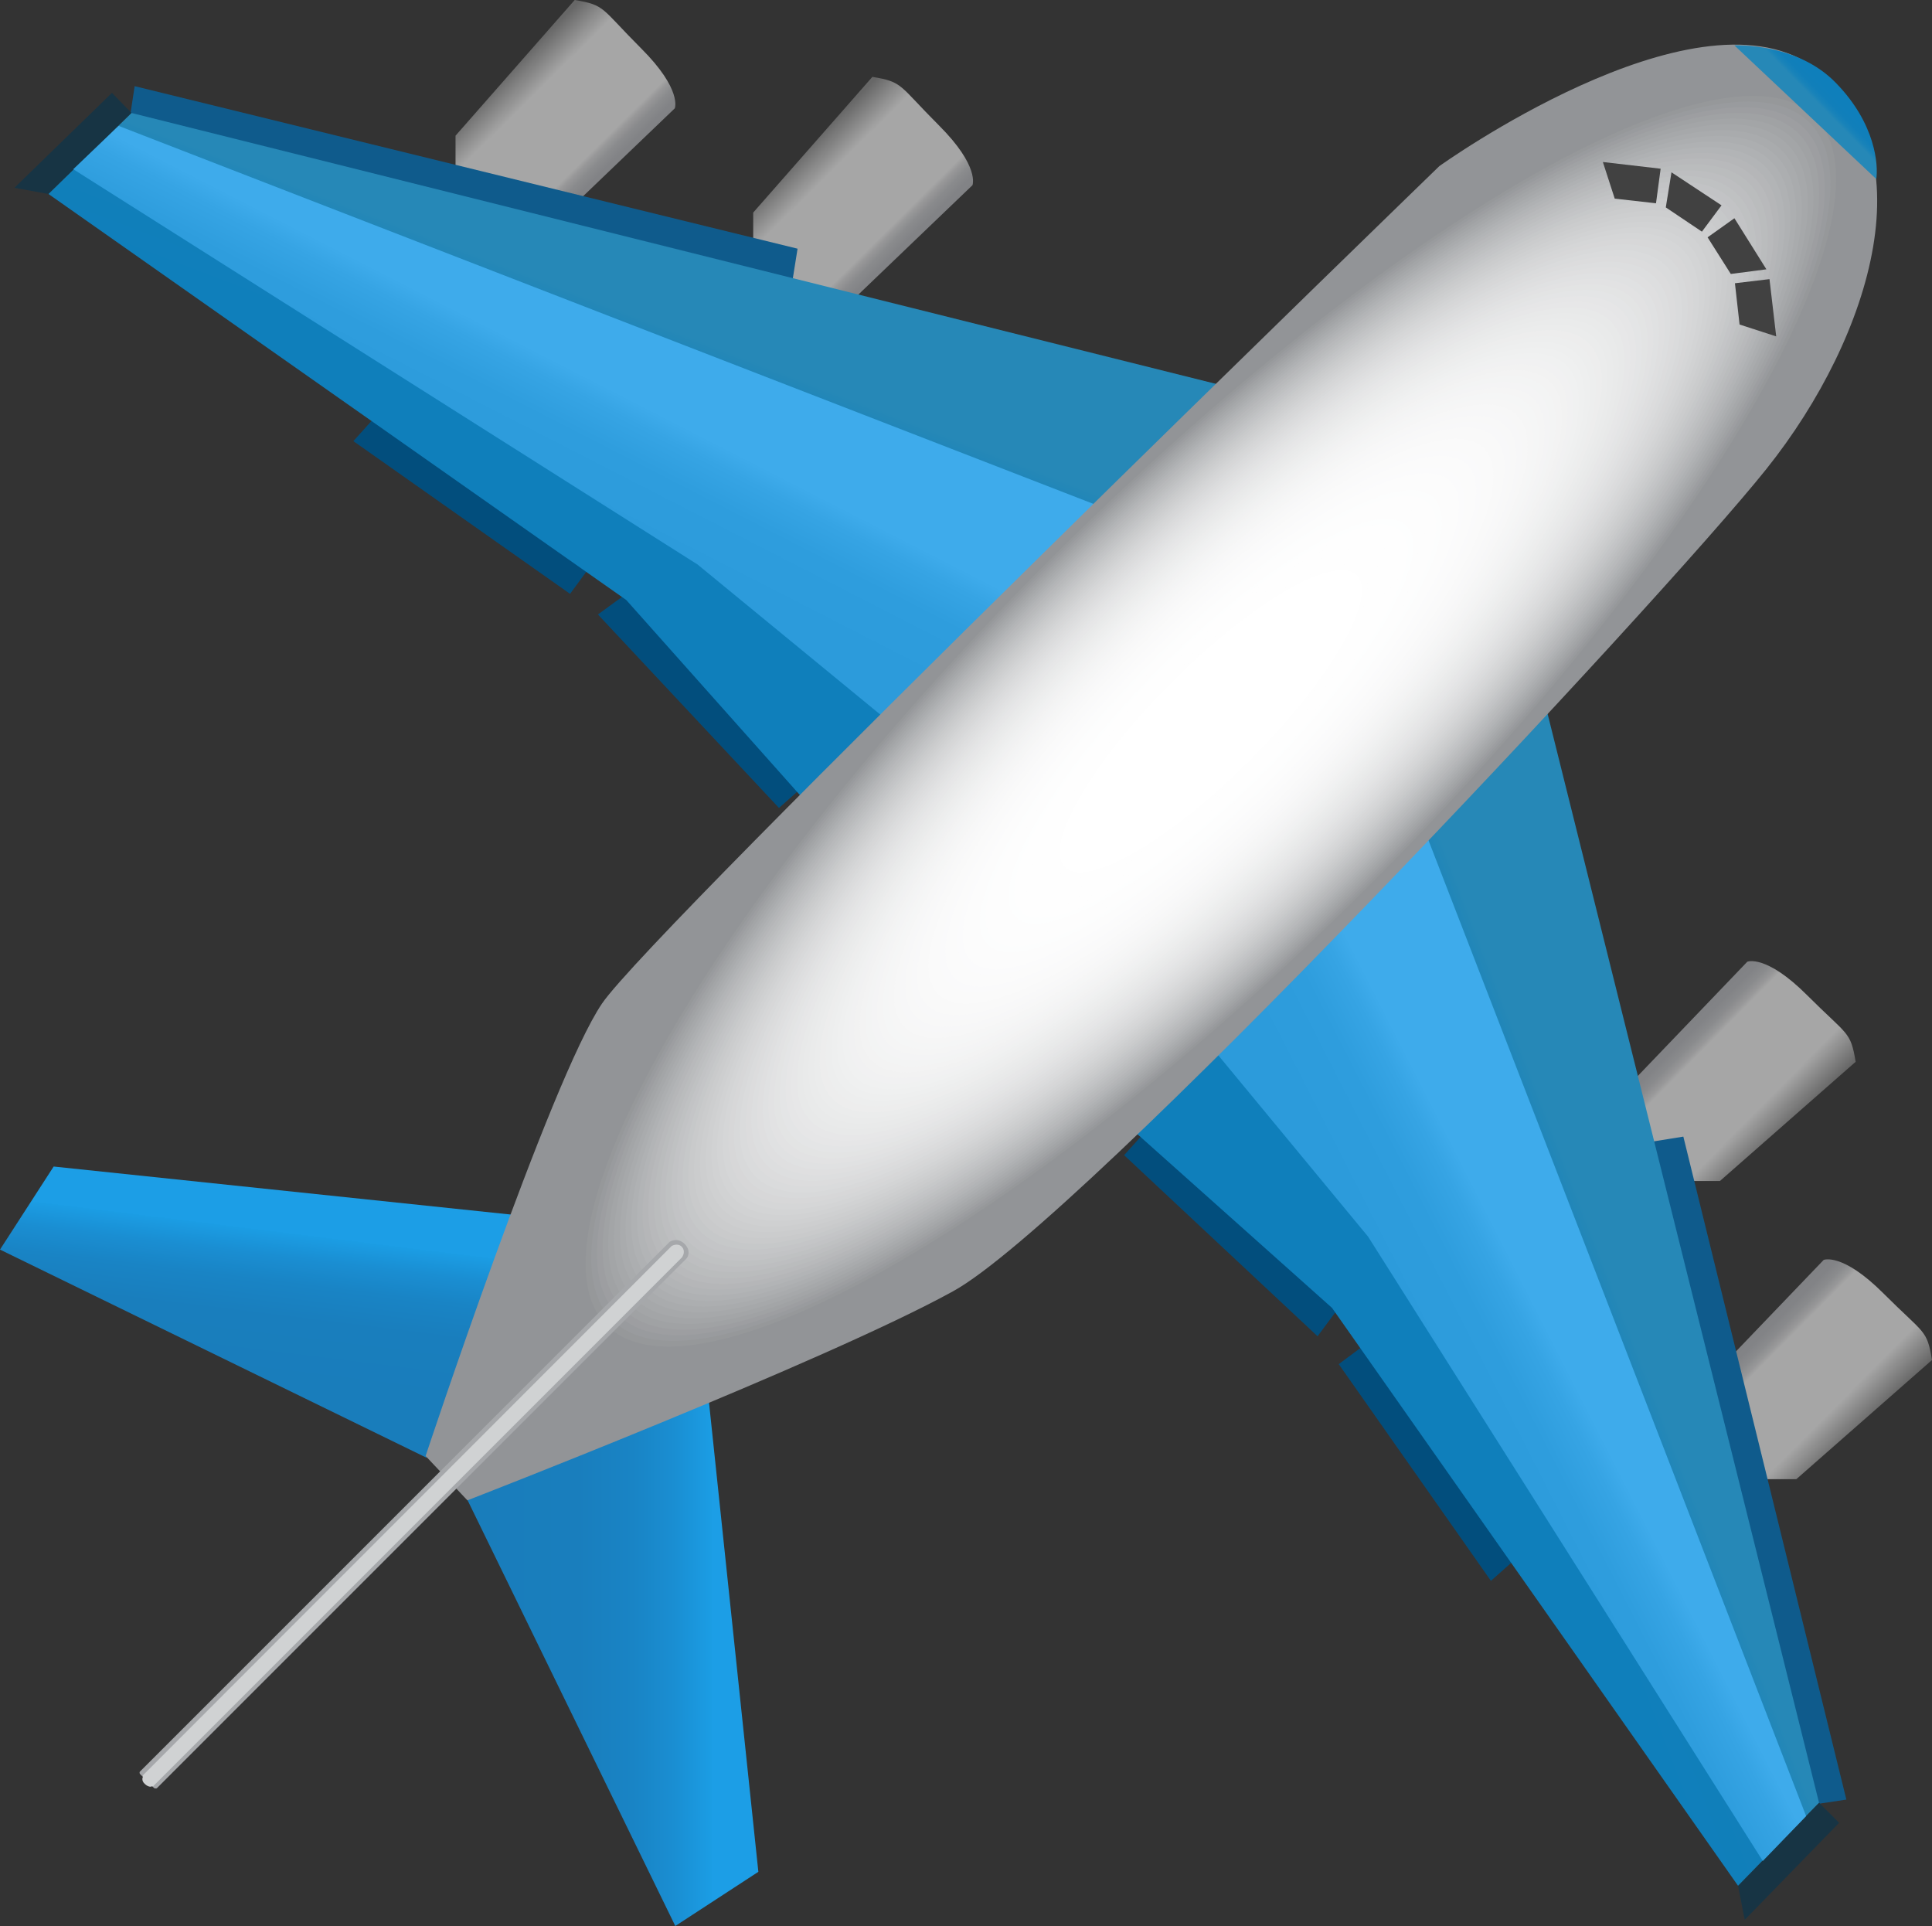 <?xml version="1.0" encoding="UTF-8"?>
<svg id="Capa_2" data-name="Capa 2" xmlns="http://www.w3.org/2000/svg" xmlns:xlink="http://www.w3.org/1999/xlink" viewBox="0 0 37.45 37.33">
  <rect x="0" y="0" width="37.45" height="37.33" fill="#333333" stroke="none"/>
  <defs>
    <style>
      .cls-1 {
        fill: #acaeb0;
      }

      .cls-2 {
        fill: #f7f7f8;
      }

      .cls-3 {
        fill: #c9cacb;
      }

      .cls-4 {
        fill: url(#linear-gradient-2);
      }

      .cls-5 {
        fill: #96989a;
      }

      .cls-6 {
        fill: #f4f4f5;
      }

      .cls-7 {
        fill: #fff;
      }

      .cls-8 {
        fill: #dddedf;
      }

      .cls-9 {
        fill: #fcfdfd;
      }

      .cls-10 {
        fill: #fdfefe;
      }

      .cls-11 {
        fill: #fafafa;
      }

      .cls-12 {
        fill: #afb1b3;
      }

      .cls-13 {
        fill: #9d9ea1;
      }

      .cls-14 {
        fill: #e4e5e6;
      }

      .cls-15 {
        fill: #dcdcdd;
      }

      .cls-16 {
        fill: #024e7d;
      }

      .cls-17 {
        fill: #f6f6f6;
      }

      .cls-18 {
        fill: #0f5b8c;
      }

      .cls-19 {
        fill: #f8f8f9;
      }

      .cls-20 {
        fill: #f5f5f5;
      }

      .cls-21 {
        fill: #ebecec;
      }

      .cls-22 {
        fill: url(#linear-gradient-6);
      }

      .cls-23 {
        fill: #d7d7d8;
      }

      .cls-24 {
        fill: #eeefef;
      }

      .cls-25 {
        fill: #929497;
      }

      .cls-26 {
        fill: #eff0f0;
      }

      .cls-27 {
        fill: #c4c5c7;
      }

      .cls-28 {
        fill: #f3f4f4;
      }

      .cls-29 {
        fill: #e7e7e8;
      }

      .cls-30 {
        fill: #d8d9da;
      }

      .cls-31 {
        fill: url(#linear-gradient-11);
      }

      .cls-32 {
        fill: #999b9e;
      }

      .cls-33 {
        fill: #cdcecf;
      }

      .cls-34 {
        fill: #f5f6f6;
      }

      .cls-35 {
        fill: #a9abad;
      }

      .cls-36 {
        fill: #b5b6b8;
      }

      .cls-37 {
        fill: url(#linear-gradient-10);
      }

      .cls-38 {
        fill: #bfc1c2;
      }

      .cls-39 {
        fill: #cbcccd;
      }

      .cls-40 {
        fill: #bdbec0;
      }

      .cls-41 {
        fill: #e6e6e7;
      }

      .cls-42 {
        fill: #fbfbfc;
      }

      .cls-43 {
        fill: #fafafb;
      }

      .cls-44 {
        fill: #414141;
      }

      .cls-45 {
        fill: #173444;
      }

      .cls-46 {
        fill: #b8b9bb;
      }

      .cls-47 {
        fill: #fdfdfd;
      }

      .cls-48 {
        fill: #d1d2d3;
      }

      .cls-49 {
        fill: #fbfbfb;
      }

      .cls-50 {
        fill: #f9f9f9;
      }

      .cls-51 {
        fill: #b2b4b6;
      }

      .cls-52 {
        fill: #e2e2e3;
      }

      .cls-53 {
        fill: url(#linear-gradient-5);
      }

      .cls-54 {
        fill: #f0f1f1;
      }

      .cls-55 {
        fill: #edeeee;
      }

      .cls-56 {
        clip-path: url(#clippath);
      }

      .cls-57 {
        fill: #e9eaea;
      }

      .cls-58 {
        fill: none;
      }

      .cls-59 {
        fill: #e8e9e9;
      }

      .cls-60 {
        fill: url(#linear-gradient-7);
      }

      .cls-61 {
        fill: #d3d4d5;
      }

      .cls-62 {
        fill: #e0e1e2;
      }

      .cls-63 {
        fill: #a3a5a7;
      }

      .cls-64 {
        fill: #a0a2a4;
      }

      .cls-65 {
        fill: #cfd0d1;
      }

      .cls-66 {
        fill: #f7f7f7;
      }

      .cls-67 {
        fill: #dadbdc;
      }

      .cls-68 {
        fill: #eaebeb;
      }

      .cls-69 {
        fill: url(#linear-gradient-9);
      }

      .cls-70 {
        fill: url(#linear-gradient-3);
      }

      .cls-71 {
        fill: #c2c3c5;
      }

      .cls-72 {
        fill: #a6a8aa;
      }

      .cls-73 {
        fill: url(#linear-gradient);
      }

      .cls-74 {
        fill: #f3f3f3;
      }

      .cls-75 {
        fill: #dfdfe0;
      }

      .cls-76 {
        fill: #f1f1f2;
      }

      .cls-77 {
        fill: #f8f8f8;
      }

      .cls-78 {
        fill: url(#linear-gradient-4);
      }

      .cls-79 {
        fill: #c6c8c9;
      }

      .cls-80 {
        fill: #babcbd;
      }

      .cls-81 {
        fill: #f2f2f2;
      }

      .cls-82 {
        fill: url(#linear-gradient-8);
      }

      .cls-83 {
        fill: #e3e4e4;
      }

      .cls-84 {
        fill: #fefefe;
      }

      .cls-85 {
        fill: url(#linear-gradient-12);
      }

      .cls-86 {
        fill: url(#linear-gradient-13);
      }

      .cls-87 {
        fill: #d5d6d7;
      }

      .cls-88 {
        fill: #fcfcfc;
      }

      .cls-89 {
        fill: #ededed;
      }
    </style>
    <linearGradient id="linear-gradient" x1="32.26" y1="20.1" x2="34.36" y2="22.18" gradientUnits="userSpaceOnUse">
      <stop offset="0" stop-color="#808184"/>
      <stop offset=".1" stop-color="#828386"/>
      <stop offset=".16" stop-color="#8a8b8d"/>
      <stop offset=".21" stop-color="#989899"/>
      <stop offset=".24" stop-color="#a6a6a6"/>
      <stop offset=".77" stop-color="#a6a6a6"/>
      <stop offset="1" stop-color="#676767"/>
    </linearGradient>
    <linearGradient id="linear-gradient-2" x1="33.74" y1="25.88" x2="35.84" y2="27.96" xlink:href="#linear-gradient"/>
    <linearGradient id="linear-gradient-3" x1="27.45" y1="26.82" x2="32.95" y2="24.71" gradientUnits="userSpaceOnUse">
      <stop offset=".01" stop-color="#0f7fbb"/>
      <stop offset=".25" stop-color="#0f7fbb"/>
      <stop offset=".29" stop-color="#0f7fbb"/>
      <stop offset=".5" stop-color="#117fba"/>
      <stop offset=".63" stop-color="#1983b9"/>
      <stop offset=".72" stop-color="#2688b7"/>
    </linearGradient>
    <linearGradient id="linear-gradient-4" x1="26.83" y1="28.15" x2="31.65" y2="25.69" gradientUnits="userSpaceOnUse">
      <stop offset=".29" stop-color="#2c9bdb"/>
      <stop offset=".52" stop-color="#2e9ddd"/>
      <stop offset=".65" stop-color="#36a4e4"/>
      <stop offset=".72" stop-color="#3eabeb"/>
    </linearGradient>
    <linearGradient id="linear-gradient-5" x1="9825.87" y1="9813.68" x2="9827.97" y2="9815.76" gradientTransform="translate(9831.06 9831.07) rotate(-90) scale(1 -1)" xlink:href="#linear-gradient"/>
    <linearGradient id="linear-gradient-6" x1="9827.35" y1="9819.45" x2="9829.45" y2="9821.53" gradientTransform="translate(9831.06 9831.07) rotate(-90) scale(1 -1)" xlink:href="#linear-gradient"/>
    <linearGradient id="linear-gradient-7" x1="9821.07" y1="9820.39" x2="9826.56" y2="9818.28" gradientTransform="translate(9831.06 9831.07) rotate(-90) scale(1 -1)" xlink:href="#linear-gradient-3"/>
    <linearGradient id="linear-gradient-8" x1="9820.45" y1="9821.73" x2="9825.27" y2="9819.26" gradientTransform="translate(9831.06 9831.07) rotate(-90) scale(1 -1)" xlink:href="#linear-gradient-4"/>
    <linearGradient id="linear-gradient-9" x1="9.06" y1="32.24" x2="14.7" y2="32.24" gradientUnits="userSpaceOnUse">
      <stop offset=".01" stop-color="#197dbb"/>
      <stop offset=".38" stop-color="#197ebd"/>
      <stop offset=".57" stop-color="#1984c5"/>
      <stop offset=".71" stop-color="#1a8ed2"/>
      <stop offset=".84" stop-color="#1b9de4"/>
      <stop offset=".84" stop-color="#1c9ee6"/>
    </linearGradient>
    <linearGradient id="linear-gradient-10" x1="4.73" y1="26.82" x2="5.17" y2="23.27" xlink:href="#linear-gradient-9"/>
    <clipPath id="clippath">
      <path class="cls-58" d="m11.67,19.45c1-1.47,16.23-16.23,16.23-16.23,0,0,4.89-3.51,7.2-1.96,2.3,1.55,1.21,5.24-.86,7.83-2.07,2.59-13.3,14.59-15.77,15.94-2.47,1.36-9.41,4.05-9.41,4.05l-.81-.86s2.42-7.3,3.42-8.77Z"/>
    </clipPath>
    <linearGradient id="linear-gradient-11" x1="35.61" y1="1.57" x2="35.05" y2="2.12" xlink:href="#linear-gradient-3"/>
    <linearGradient id="linear-gradient-12" x1="-4619.59" y1="6630.2" x2="-4619.59" y2="6636.25" gradientTransform="translate(10250.49 -3680.76) rotate(45) scale(1 1.49)" gradientUnits="userSpaceOnUse">
      <stop offset=".01" stop-color="#a6a8ab"/>
      <stop offset=".21" stop-color="#a3a5a8"/>
      <stop offset=".3" stop-color="#9c9ea0"/>
      <stop offset=".38" stop-color="#8f9193"/>
      <stop offset=".45" stop-color="#7d7e80"/>
      <stop offset=".49" stop-color="#6d6e70"/>
      <stop offset=".82" stop-color="#6d6e70"/>
      <stop offset=".98" stop-color="#929497"/>
    </linearGradient>
    <linearGradient id="linear-gradient-13" x1="-10242.91" y1="6630.15" x2="-10242.91" y2="6636.2" gradientTransform="translate(11583.61 -2346.77) rotate(45) scale(.63 1.49) skewX(-.01)" gradientUnits="userSpaceOnUse">
      <stop offset="0" stop-color="#d0d2d3"/>
      <stop offset=".17" stop-color="#e6e7e8"/>
      <stop offset=".27" stop-color="#e3e4e5"/>
      <stop offset=".32" stop-color="#dcdcdd"/>
      <stop offset=".36" stop-color="#cecfd0"/>
      <stop offset=".4" stop-color="#bcbcbd"/>
      <stop offset=".43" stop-color="#a3a4a5"/>
      <stop offset=".46" stop-color="#858586"/>
      <stop offset=".48" stop-color="#626263"/>
      <stop offset=".5" stop-color="#404041"/>
      <stop offset=".98" stop-color="#929497"/>
    </linearGradient>
  </defs>
  <g id="_Capa_" data-name="&amp;lt;Capa&amp;gt;">
    <g>
      <g>
        <path class="cls-73" d="m31.56,21.05l2.31-2.41s.36-.15,1.16.65c.79.79.84.69.94,1.29l-2.63,2.31h-1.88l.1-1.84Z"/>
        <path class="cls-4" d="m33.04,26.83l2.31-2.41s.36-.15,1.16.65.84.69.94,1.29l-2.63,2.31h-1.88l.1-1.84Z"/>
        <polygon class="cls-18" points="34.66 35.05 35.79 34.88 32.63 22.03 31.51 22.21 34.66 35.05"/>
        <polygon class="cls-45" points="35.26 34.94 33.69 36.55 33.82 37.21 35.65 35.33 35.26 34.94"/>
        <polygon class="cls-16" points="22.51 21.59 21.79 22.39 25.54 25.9 26.17 25.05 22.51 21.59"/>
        <polygon class="cls-16" points="26.81 25.8 25.95 26.44 28.9 30.64 29.69 29.94 26.81 25.8"/>
        <polygon class="cls-70" points="29.97 13.72 35.26 34.94 33.69 36.55 25.82 25.35 21.91 21.86 29.97 13.72"/>
        <polygon class="cls-78" points="27.61 16.08 35.01 35.2 34.17 36.07 26.52 23.97 23.48 20.29 27.61 16.08"/>
      </g>
      <g>
        <path class="cls-53" d="m16.44,5.9l2.41-2.31s.15-.36-.65-1.16c-.79-.79-.69-.84-1.29-.94l-2.31,2.63v1.88s1.84-.1,1.84-.1Z"/>
        <path class="cls-22" d="m10.67,4.41l2.41-2.31s.15-.36-.65-1.16c-.79-.79-.69-.84-1.29-.94l-2.31,2.63v1.88s1.84-.1,1.84-.1Z"/>
        <polygon class="cls-18" points="2.44 2.79 2.61 1.67 15.46 4.82 15.28 5.95 2.44 2.79"/>
        <polygon class="cls-45" points="2.55 2.19 .94 3.76 .28 3.64 2.17 1.8 2.55 2.19"/>
        <polygon class="cls-16" points="15.91 14.94 15.1 15.66 11.59 11.91 12.44 11.29 15.91 14.94"/>
        <polygon class="cls-16" points="11.69 10.64 11.05 11.51 6.85 8.55 7.56 7.76 11.69 10.64"/>
        <polygon class="cls-60" points="23.77 7.49 2.55 2.19 .94 3.76 12.14 11.63 15.63 15.55 23.77 7.49"/>
        <polygon class="cls-82" points="21.41 9.85 2.3 2.44 1.42 3.28 13.52 10.94 17.21 13.97 21.41 9.85"/>
      </g>
      <polyline class="cls-69" points="9.09 28.96 13.74 27.15 14.7 36.28 13.09 37.33 9.06 29.07"/>
      <polyline class="cls-37" points="8.37 28.22 10.18 23.57 1.04 22.61 0 24.22 8.26 28.25"/>
      <g class="cls-56">
        <rect class="cls-25" x="8.25" y="-.29" width="29.15" height="29.38"/>
        <ellipse class="cls-25" cx="23.47" cy="13.98" rx="16.71" ry="4.46" transform="translate(-3.01 20.69) rotate(-45)"/>
        <ellipse class="cls-5" cx="23.47" cy="13.98" rx="16.56" ry="4.42" transform="translate(-3.01 20.69) rotate(-45)"/>
        <ellipse class="cls-32" cx="23.47" cy="13.98" rx="16.41" ry="4.38" transform="translate(-3.01 20.69) rotate(-45)"/>
        <ellipse class="cls-13" cx="23.47" cy="13.98" rx="16.26" ry="4.34" transform="translate(-3.01 20.69) rotate(-45)"/>
        <ellipse class="cls-64" cx="23.47" cy="13.98" rx="16.11" ry="4.3" transform="translate(-3.01 20.69) rotate(-45)"/>
        <ellipse class="cls-63" cx="23.47" cy="13.98" rx="15.96" ry="4.26" transform="translate(-3.01 20.69) rotate(-45)"/>
        <ellipse class="cls-72" cx="23.47" cy="13.98" rx="15.81" ry="4.22" transform="translate(-3.01 20.69) rotate(-45)"/>
        <ellipse class="cls-35" cx="23.47" cy="13.98" rx="15.65" ry="4.18" transform="translate(-3.01 20.69) rotate(-45)"/>
        <ellipse class="cls-1" cx="23.47" cy="13.98" rx="15.5" ry="4.14" transform="translate(-3.01 20.69) rotate(-45)"/>
        <ellipse class="cls-12" cx="23.47" cy="13.98" rx="15.35" ry="4.1" transform="translate(-3.01 20.69) rotate(-45)"/>
        <ellipse class="cls-51" cx="23.47" cy="13.98" rx="15.2" ry="4.06" transform="translate(-3.01 20.69) rotate(-45)"/>
        <ellipse class="cls-36" cx="23.47" cy="13.98" rx="15.05" ry="4.02" transform="translate(-3.01 20.69) rotate(-45)"/>
        <ellipse class="cls-46" cx="23.47" cy="13.98" rx="14.9" ry="3.98" transform="translate(-3.01 20.69) rotate(-45)"/>
        <ellipse class="cls-80" cx="23.47" cy="13.98" rx="14.75" ry="3.93" transform="translate(-3.01 20.69) rotate(-45)"/>
        <ellipse class="cls-40" cx="23.47" cy="13.98" rx="14.59" ry="3.89" transform="translate(-3.01 20.69) rotate(-45)"/>
        <ellipse class="cls-38" cx="23.47" cy="13.98" rx="14.44" ry="3.85" transform="translate(-3.01 20.69) rotate(-45)"/>
        <ellipse class="cls-71" cx="23.47" cy="13.98" rx="14.29" ry="3.81" transform="translate(-3.01 20.69) rotate(-45)"/>
        <ellipse class="cls-27" cx="23.47" cy="13.98" rx="14.14" ry="3.77" transform="translate(-3.01 20.69) rotate(-45)"/>
        <ellipse class="cls-79" cx="23.47" cy="13.98" rx="13.99" ry="3.73" transform="translate(-3.01 20.69) rotate(-45)"/>
        <ellipse class="cls-3" cx="23.47" cy="13.98" rx="13.84" ry="3.69" transform="translate(-3.01 20.69) rotate(-45)"/>
        <ellipse class="cls-39" cx="23.47" cy="13.98" rx="13.69" ry="3.65" transform="translate(-3.01 20.69) rotate(-45)"/>
        <ellipse class="cls-33" cx="23.47" cy="13.98" rx="13.53" ry="3.61" transform="translate(-3.01 20.69) rotate(-45)"/>
        <ellipse class="cls-65" cx="23.47" cy="13.98" rx="13.38" ry="3.57" transform="translate(-3.01 20.69) rotate(-45)"/>
        <ellipse class="cls-48" cx="23.47" cy="13.98" rx="13.23" ry="3.53" transform="translate(-3.01 20.69) rotate(-45)"/>
        <ellipse class="cls-61" cx="23.47" cy="13.98" rx="13.08" ry="3.49" transform="translate(-3.01 20.69) rotate(-45)"/>
        <ellipse class="cls-87" cx="23.47" cy="13.98" rx="12.93" ry="3.45" transform="translate(-3.01 20.69) rotate(-45)"/>
        <ellipse class="cls-23" cx="23.47" cy="13.98" rx="12.78" ry="3.41" transform="translate(-3.01 20.69) rotate(-45)"/>
        <ellipse class="cls-30" cx="23.47" cy="13.98" rx="12.63" ry="3.37" transform="translate(-3.01 20.69) rotate(-45)"/>
        <ellipse class="cls-67" cx="23.47" cy="13.98" rx="12.48" ry="3.33" transform="translate(-3.01 20.69) rotate(-45)"/>
        <ellipse class="cls-15" cx="23.47" cy="13.98" rx="12.32" ry="3.29" transform="translate(-3.01 20.69) rotate(-45)"/>
        <ellipse class="cls-8" cx="23.47" cy="13.98" rx="12.17" ry="3.25" transform="translate(-3.01 20.69) rotate(-45)"/>
        <ellipse class="cls-75" cx="23.47" cy="13.98" rx="12.02" ry="3.21" transform="translate(-3.01 20.69) rotate(-45)"/>
        <ellipse class="cls-62" cx="23.47" cy="13.98" rx="11.87" ry="3.17" transform="translate(-3.01 20.69) rotate(-45)"/>
        <ellipse class="cls-52" cx="23.47" cy="13.98" rx="11.72" ry="3.13" transform="translate(-3.01 20.69) rotate(-45)"/>
        <ellipse class="cls-83" cx="23.47" cy="13.98" rx="11.57" ry="3.09" transform="translate(-3.01 20.69) rotate(-45)"/>
        <ellipse class="cls-14" cx="23.47" cy="13.98" rx="11.42" ry="3.05" transform="translate(-3.01 20.69) rotate(-45)"/>
        <ellipse class="cls-41" cx="23.47" cy="13.98" rx="11.26" ry="3.01" transform="translate(-3.01 20.69) rotate(-45)"/>
        <ellipse class="cls-29" cx="23.47" cy="13.98" rx="11.11" ry="2.97" transform="translate(-3.01 20.69) rotate(-45)"/>
        <ellipse class="cls-59" cx="23.47" cy="13.98" rx="10.96" ry="2.92" transform="translate(-3.01 20.69) rotate(-45)"/>
        <ellipse class="cls-57" cx="23.47" cy="13.98" rx="10.81" ry="2.88" transform="translate(-3.01 20.69) rotate(-45)"/>
        <ellipse class="cls-68" cx="23.47" cy="13.98" rx="10.66" ry="2.84" transform="translate(-3.01 20.69) rotate(-45)"/>
        <ellipse class="cls-21" cx="23.47" cy="13.98" rx="10.51" ry="2.8" transform="translate(-3.01 20.69) rotate(-45)"/>
        <ellipse class="cls-89" cx="23.47" cy="13.98" rx="10.36" ry="2.76" transform="translate(-3.01 20.69) rotate(-45)"/>
        <ellipse class="cls-55" cx="23.47" cy="13.98" rx="10.2" ry="2.72" transform="translate(-3.01 20.69) rotate(-45)"/>
        <ellipse class="cls-24" cx="23.47" cy="13.98" rx="10.05" ry="2.68" transform="translate(-3.01 20.69) rotate(-45)"/>
        <ellipse class="cls-26" cx="23.47" cy="13.98" rx="9.9" ry="2.64" transform="translate(-3.01 20.69) rotate(-45)"/>
        <ellipse class="cls-54" cx="23.47" cy="13.98" rx="9.75" ry="2.6" transform="translate(-3.01 20.69) rotate(-45)"/>
        <ellipse class="cls-76" cx="23.47" cy="13.98" rx="9.6" ry="2.56" transform="translate(-3.01 20.69) rotate(-45)"/>
        <ellipse class="cls-81" cx="23.47" cy="13.98" rx="9.45" ry="2.52" transform="translate(-3.01 20.69) rotate(-45)"/>
        <ellipse class="cls-74" cx="23.47" cy="13.98" rx="9.3" ry="2.48" transform="translate(-3.01 20.69) rotate(-45)"/>
        <ellipse class="cls-28" cx="23.47" cy="13.98" rx="9.14" ry="2.44" transform="translate(-3.01 20.69) rotate(-45)"/>
        <ellipse class="cls-6" cx="23.47" cy="13.98" rx="8.99" ry="2.4" transform="translate(-3.01 20.69) rotate(-45)"/>
        <ellipse class="cls-20" cx="23.47" cy="13.98" rx="8.84" ry="2.36" transform="translate(-3.01 20.69) rotate(-45)"/>
        <ellipse class="cls-34" cx="23.47" cy="13.98" rx="8.69" ry="2.32" transform="translate(-3.01 20.69) rotate(-45)"/>
        <ellipse class="cls-17" cx="23.47" cy="13.98" rx="8.54" ry="2.28" transform="translate(-3.01 20.69) rotate(-45)"/>
        <ellipse class="cls-66" cx="23.47" cy="13.98" rx="8.39" ry="2.24" transform="translate(-3.01 20.69) rotate(-45)"/>
        <ellipse class="cls-2" cx="23.47" cy="13.98" rx="8.24" ry="2.2" transform="translate(-3.01 20.69) rotate(-45)"/>
        <ellipse class="cls-77" cx="23.47" cy="13.98" rx="8.09" ry="2.16" transform="translate(-3.01 20.69) rotate(-45)"/>
        <ellipse class="cls-19" cx="23.47" cy="13.98" rx="7.93" ry="2.12" transform="translate(-3.01 20.69) rotate(-45)"/>
        <ellipse class="cls-50" cx="23.47" cy="13.98" rx="7.78" ry="2.08" transform="translate(-3.01 20.69) rotate(-45)"/>
        <ellipse class="cls-50" cx="23.47" cy="13.98" rx="7.63" ry="2.04" transform="translate(-3.01 20.69) rotate(-45)"/>
        <ellipse class="cls-11" cx="23.47" cy="13.98" rx="7.48" ry="2" transform="translate(-3.01 20.69) rotate(-45)"/>
        <ellipse class="cls-11" cx="23.47" cy="13.98" rx="7.33" ry="1.96" transform="translate(-3.01 20.69) rotate(-45)"/>
        <ellipse class="cls-43" cx="23.47" cy="13.98" rx="7.18" ry="1.91" transform="translate(-3.01 20.69) rotate(-45)"/>
        <ellipse class="cls-49" cx="23.47" cy="13.98" rx="7.03" ry="1.87" transform="translate(-3.01 20.69) rotate(-45)"/>
        <ellipse class="cls-49" cx="23.47" cy="13.98" rx="6.87" ry="1.83" transform="translate(-3.01 20.69) rotate(-45)"/>
        <ellipse class="cls-42" cx="23.47" cy="13.98" rx="6.72" ry="1.79" transform="translate(-3.01 20.69) rotate(-45)"/>
        <ellipse class="cls-88" cx="23.47" cy="13.98" rx="6.57" ry="1.75" transform="translate(-3.01 20.69) rotate(-45)"/>
        <ellipse class="cls-88" cx="23.47" cy="13.98" rx="6.42" ry="1.71" transform="translate(-3.01 20.69) rotate(-45)"/>
        <ellipse class="cls-88" cx="23.47" cy="13.98" rx="6.27" ry="1.67" transform="translate(-3.01 20.69) rotate(-45)"/>
        <ellipse class="cls-9" cx="23.47" cy="13.98" rx="6.12" ry="1.63" transform="translate(-3.01 20.69) rotate(-45)"/>
        <ellipse class="cls-47" cx="23.47" cy="13.98" rx="5.97" ry="1.59" transform="translate(-3.01 20.69) rotate(-45)"/>
        <ellipse class="cls-47" cx="23.47" cy="13.98" rx="5.81" ry="1.55" transform="translate(-3.01 20.69) rotate(-45)"/>
        <ellipse class="cls-47" cx="23.47" cy="13.98" rx="5.66" ry="1.51" transform="translate(-3.01 20.69) rotate(-45)"/>
        <ellipse class="cls-47" cx="23.47" cy="13.98" rx="5.51" ry="1.47" transform="translate(-3.01 20.69) rotate(-45)"/>
        <ellipse class="cls-10" cx="23.47" cy="13.98" rx="5.36" ry="1.43" transform="translate(-3.01 20.69) rotate(-45)"/>
        <ellipse class="cls-84" cx="23.47" cy="13.98" rx="5.21" ry="1.39" transform="translate(-3.01 20.69) rotate(-45)"/>
        <ellipse class="cls-84" cx="23.47" cy="13.98" rx="5.06" ry="1.35" transform="translate(-3.01 20.69) rotate(-45)"/>
        <ellipse class="cls-84" cx="23.47" cy="13.98" rx="4.91" ry="1.31" transform="translate(-3.01 20.69) rotate(-45)"/>
        <ellipse class="cls-84" cx="23.47" cy="13.98" rx="4.75" ry="1.27" transform="translate(-3.01 20.69) rotate(-45)"/>
        <ellipse class="cls-84" cx="23.47" cy="13.98" rx="4.6" ry="1.23" transform="translate(-3.01 20.69) rotate(-45)"/>
        <ellipse class="cls-84" cx="23.47" cy="13.98" rx="4.45" ry="1.19" transform="translate(-3.01 20.69) rotate(-45)"/>
        <ellipse class="cls-84" cx="23.47" cy="13.98" rx="4.3" ry="1.15" transform="translate(-3.01 20.69) rotate(-45)"/>
        <ellipse class="cls-84" cx="23.47" cy="13.98" rx="4.15" ry="1.11" transform="translate(-3.01 20.69) rotate(-45)"/>
        <ellipse class="cls-7" cx="23.47" cy="13.98" rx="4" ry="1.07" transform="translate(-3.01 20.69) rotate(-45)"/>
        <ellipse class="cls-7" cx="23.47" cy="13.98" rx="3.85" ry="1.03" transform="translate(-3.01 20.69) rotate(-45)"/>
        <ellipse class="cls-7" cx="23.47" cy="13.98" rx="3.7" ry=".99" transform="translate(-3.01 20.69) rotate(-45)"/>
        <ellipse class="cls-7" cx="23.47" cy="13.98" rx="3.54" ry=".95" transform="translate(-3.01 20.69) rotate(-45)"/>
        <ellipse class="cls-7" cx="23.47" cy="13.98" rx="3.39" ry=".91" transform="translate(-3.01 20.69) rotate(-45)"/>
        <ellipse class="cls-7" cx="23.47" cy="13.98" rx="3.24" ry=".86" transform="translate(-3.01 20.69) rotate(-45)"/>
        <ellipse class="cls-7" cx="23.47" cy="13.98" rx="3.09" ry=".82" transform="translate(-3.01 20.69) rotate(-45)"/>
        <ellipse class="cls-7" cx="23.47" cy="13.98" rx="2.94" ry=".78" transform="translate(-3.01 20.69) rotate(-45)"/>
        <ellipse class="cls-7" cx="23.47" cy="13.98" rx="2.79" ry=".74" transform="translate(-3.01 20.69) rotate(-45)"/>
        <ellipse class="cls-7" cx="23.47" cy="13.98" rx="2.64" ry=".7" transform="translate(-3.01 20.69) rotate(-45)"/>
        <ellipse class="cls-7" cx="23.47" cy="13.98" rx="2.48" ry=".66" transform="translate(-3.01 20.69) rotate(-45)"/>
        <ellipse class="cls-7" cx="23.47" cy="13.98" rx="2.33" ry=".62" transform="translate(-3.01 20.69) rotate(-45)"/>
        <ellipse class="cls-7" cx="23.47" cy="13.98" rx="2.18" ry=".58" transform="translate(-3.01 20.69) rotate(-45)"/>
        <ellipse class="cls-7" cx="23.47" cy="13.98" rx="2.03" ry=".54" transform="translate(-3.01 20.69) rotate(-45)"/>
        <ellipse class="cls-7" cx="23.47" cy="13.98" rx="1.88" ry=".5" transform="translate(-3.01 20.69) rotate(-45)"/>
        <ellipse class="cls-7" cx="23.47" cy="13.98" rx="1.73" ry=".46" transform="translate(-3.01 20.69) rotate(-45)"/>
        <ellipse class="cls-7" cx="23.47" cy="13.98" rx="1.58" ry=".42" transform="translate(-3.01 20.69) rotate(-45)"/>
        <ellipse class="cls-7" cx="23.47" cy="13.98" rx="1.42" ry=".38" transform="translate(-3.01 20.69) rotate(-45)"/>
        <ellipse class="cls-7" cx="23.47" cy="13.98" rx="1.27" ry=".34" transform="translate(-3.01 20.69) rotate(-45)"/>
        <ellipse class="cls-7" cx="23.47" cy="13.98" rx="1.12" ry=".3" transform="translate(-3.01 20.69) rotate(-45)"/>
        <path class="cls-7" d="m24.15,13.29c.1.1-.12.49-.5.87-.38.38-.77.6-.87.5-.1-.1.12-.49.5-.87.38-.38.77-.6.87-.5Z"/>
        <ellipse class="cls-7" cx="23.47" cy="13.98" rx=".82" ry=".22" transform="translate(-3.01 20.69) rotate(-45)"/>
        <path class="cls-7" d="m23.94,13.5c.07.07-.09.34-.35.6-.26.26-.53.42-.6.35-.07-.07.09-.34.35-.6.26-.26.53-.42.6-.35Z"/>
        <path class="cls-7" d="m23.83,13.61c.05.05-.07.26-.27.46s-.41.32-.46.27.07-.26.27-.46.41-.32.46-.27Z"/>
        <path class="cls-7" d="m23.73,13.72s-.05.18-.19.33c-.14.14-.29.23-.33.19-.04-.04.05-.18.19-.33.14-.14.29-.23.33-.19Z"/>
      </g>
      <path class="cls-31" d="m33.62.88s1.21-.06,1.97.73c.77.79.82,1.59.78,1.86l-2.75-2.59Z"/>
      <path class="cls-85" d="m2.99,34.66l-.28-.28s-.01-.03,0-.04l10.27-10.27s.15-.1.29.04.05.27.04.28l-10.27,10.27s-.03.01-.04,0Z"/>
      <path class="cls-86" d="m2.95,34.62s-.05.04-.14-.04c-.08-.07-.04-.14-.04-.14,0,0,0-.02,0-.03l10.25-10.26s.12-.07.2.02c.07.08.02.17,0,.2l-10.25,10.25s-.03.01-.03,0Z"/>
      <polygon class="cls-44" points="32.4 3.34 32.29 4.02 32.99 4.49 33.37 3.98 32.4 3.34"/>
      <polygon class="cls-44" points="34.24 5.22 33.55 5.31 33.1 4.6 33.62 4.23 34.24 5.22"/>
      <polygon class="cls-44" points="34.43 6.52 33.72 6.29 33.63 5.49 34.3 5.41 34.43 6.52"/>
      <polygon class="cls-44" points="31.07 3.14 31.3 3.85 32.1 3.94 32.19 3.27 31.07 3.14"/>
    </g>
  </g>
</svg>